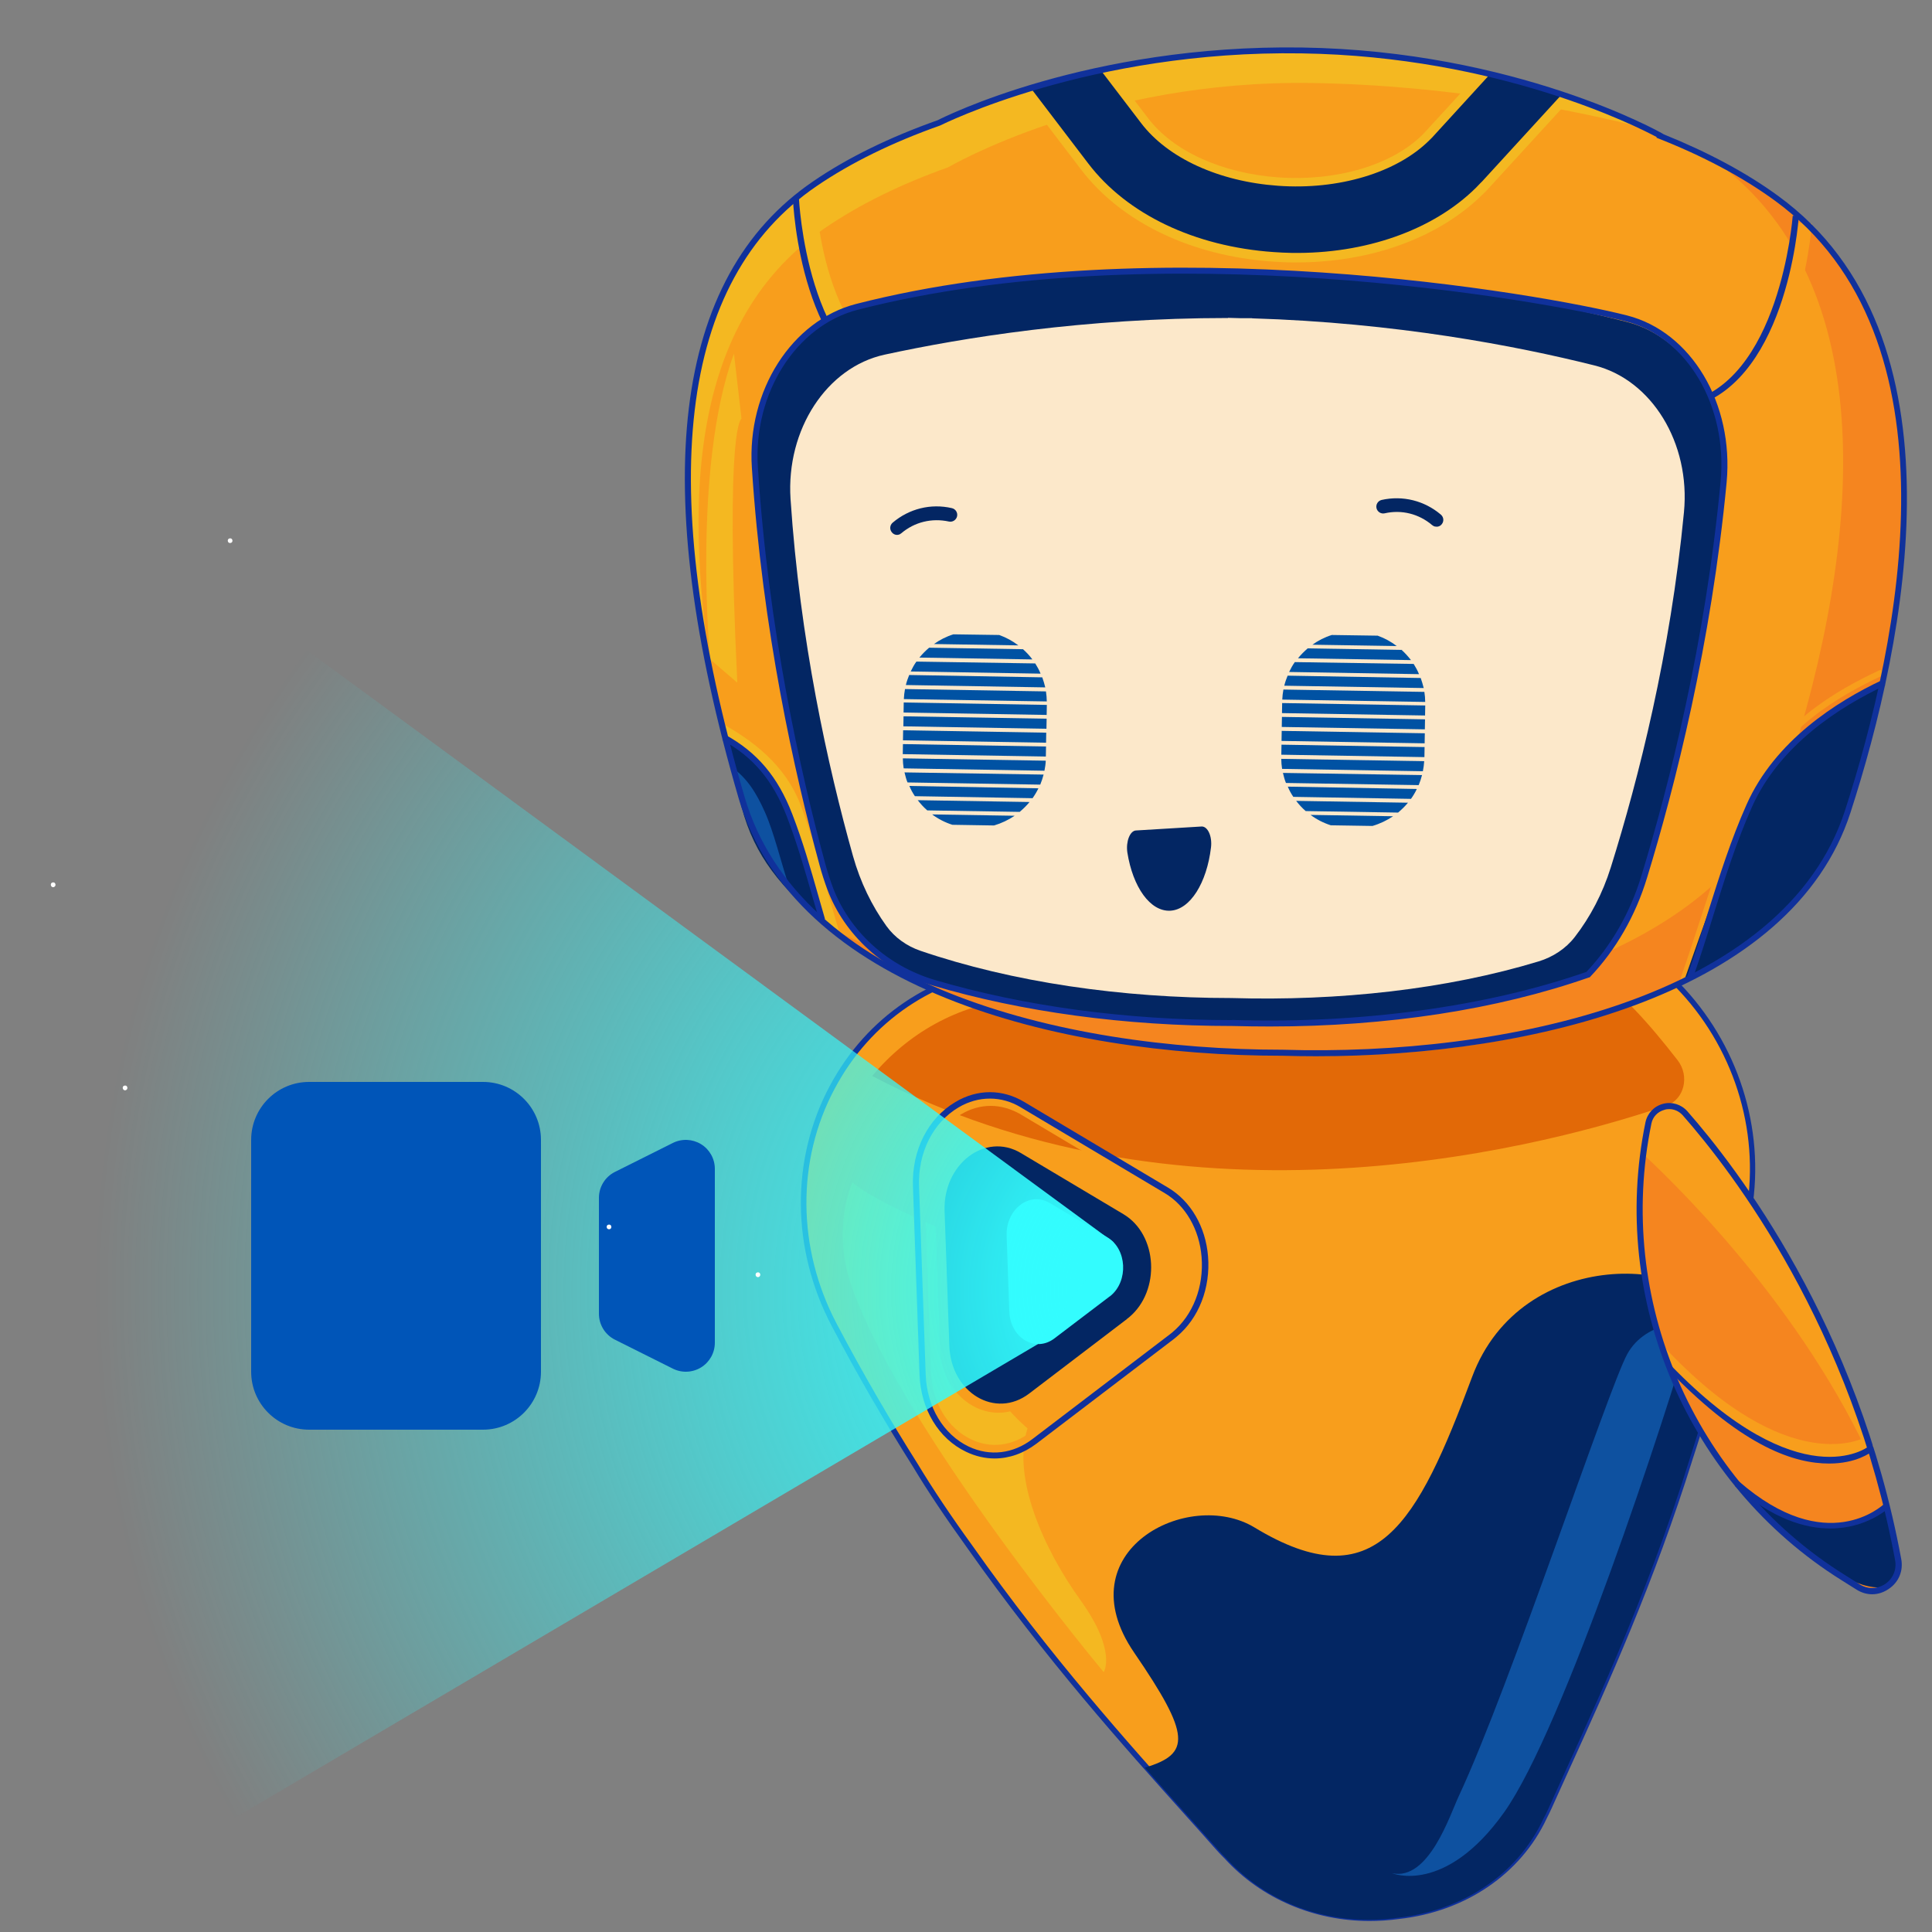 <svg width="100" height="100" viewBox="0 0 100 100" fill="none" xmlns="http://www.w3.org/2000/svg">
<rect x="0" y="0" width="100" height="100" fill="#808080" stroke="none"/>
<mask id="mask0_15740_102805" style="mask-type:alpha" maskUnits="userSpaceOnUse" x="0" y="0" width="100" height="100">
<rect width="100" height="100" fill="#D9D9D9"/>
</mask>
<g mask="url(#mask0_15740_102805)">
<path d="M2.663 45.882C2.619 45.829 2.619 45.749 2.663 45.705C2.716 45.661 2.795 45.661 2.839 45.705C2.884 45.758 2.884 45.838 2.839 45.882C2.787 45.935 2.707 45.935 2.663 45.882Z" fill="white"/>
<path d="M11.823 28.074C11.778 28.021 11.778 27.941 11.823 27.897C11.876 27.853 11.955 27.853 11.999 27.897C12.043 27.95 12.043 28.03 11.999 28.074C11.946 28.118 11.867 28.118 11.823 28.074Z" fill="white"/>
<path d="M43.172 68.556C38.949 60.505 43.612 50.985 52.287 50.044L55.64 49.683C55.666 49.683 55.684 49.674 55.71 49.674L64.078 48.768L72.401 47.589C72.428 47.589 72.445 47.589 72.472 47.58L75.806 47.105C84.429 45.882 91.987 53.871 90.535 62.634C90.06 65.494 89.488 68.169 88.846 70.676C88.512 72.137 88.045 73.756 87.5 75.436C85.15 82.977 82.317 88.793 80.188 93.535C80.109 93.72 80.021 93.896 79.924 94.072C78.507 97.108 75.578 98.85 72.392 99.202C69.225 99.651 65.855 98.7 63.506 96.131C63.356 95.981 63.215 95.841 63.083 95.682C59.511 91.661 54.918 86.769 50.22 80.109C49.155 78.63 48.178 77.196 47.386 75.868C45.961 73.615 44.553 71.187 43.172 68.556Z" fill="#F89E1C"/>
<path d="M70.888 99.43C68.02 99.43 65.292 98.278 63.4 96.21C63.26 96.069 63.11 95.92 62.969 95.761C62.459 95.18 61.922 94.582 61.368 93.966C58.139 90.368 54.127 85.88 50.106 80.179C48.971 78.604 48.011 77.178 47.264 75.929C45.768 73.562 44.342 71.099 43.04 68.617C40.955 64.649 40.92 60.003 42.952 56.202C44.853 52.639 48.249 50.342 52.27 49.902L64.06 48.618L75.789 46.955C79.863 46.374 83.91 47.8 86.902 50.861C89.964 53.994 91.371 58.402 90.676 62.643C90.228 65.344 89.656 68.054 88.987 70.694C88.67 72.075 88.222 73.677 87.632 75.463C85.617 81.921 83.215 87.209 81.279 91.459C80.945 92.189 80.628 92.893 80.32 93.579C80.241 93.746 80.162 93.922 80.056 94.125C78.71 97.002 75.85 98.946 72.419 99.325C71.9 99.395 71.39 99.43 70.888 99.43ZM43.295 68.494C44.597 70.966 46.014 73.421 47.51 75.788C48.258 77.029 49.208 78.454 50.343 80.02C54.355 85.713 58.367 90.192 61.588 93.781C62.142 94.397 62.679 94.996 63.189 95.576C63.33 95.726 63.471 95.876 63.612 96.025C65.776 98.392 69.049 99.527 72.375 99.061C75.719 98.691 78.49 96.808 79.801 94.01C79.907 93.808 79.995 93.641 80.065 93.474C80.373 92.787 80.69 92.083 81.024 91.353C82.951 87.112 85.353 81.833 87.368 75.392C87.949 73.615 88.397 72.013 88.714 70.641C89.392 68.001 89.955 65.3 90.404 62.608C91.09 58.455 89.709 54.135 86.708 51.064C83.778 48.063 79.819 46.673 75.833 47.236L64.104 48.899L52.305 50.184C48.381 50.606 45.064 52.85 43.207 56.343C41.219 60.056 41.254 64.605 43.295 68.494Z" fill="#10319B"/>
<path d="M58.702 85.536C55.112 80.292 61.5 76.984 64.932 79.061C71.214 82.87 73.361 78.876 76.194 71.274C78.754 64.402 87.967 64.965 89.216 68.423C88.917 69.883 89.154 69.382 88.811 70.737C88.477 72.198 88.01 73.817 87.465 75.497C85.116 83.038 82.283 88.853 80.153 93.596C80.074 93.781 79.986 93.957 79.889 94.133C78.473 97.168 75.543 98.91 72.358 99.262C69.19 99.711 65.82 98.761 63.471 96.192C63.321 96.042 63.181 95.901 63.049 95.743C61.887 94.432 60.603 93.024 59.256 91.493C61.632 90.78 61.65 89.839 58.702 85.536Z" fill="#032663"/>
<path d="M45.143 55.692C46.973 53.51 49.524 52.014 52.595 51.689L55.965 51.328C55.991 51.328 56.009 51.319 56.035 51.319L64.447 50.422L72.814 49.225C72.841 49.225 72.859 49.225 72.885 49.216L76.237 48.732C80.883 48.063 83.98 51.205 86.831 54.874C87.473 55.701 87.174 56.915 86.259 57.223C78.569 59.836 60.778 63.901 45.143 55.692Z" fill="#E26907"/>
<path d="M44.131 61.2C45.196 62.229 50.273 64.27 50.273 64.27C50.273 64.27 49.296 66.206 50.229 69.567C50.933 72.084 53.185 73.931 53.185 73.931C52.367 76.465 54.012 80.17 55.922 82.818C57.831 85.475 57.127 86.549 57.127 86.549C57.127 86.549 46.885 74.292 44.114 66.681C42.996 63.593 44.131 61.2 44.131 61.2Z" fill="#F4B821"/>
<path d="M87.632 68.405C87.632 68.405 85.213 68.291 84.227 70.086C83.242 71.881 78.147 87.322 75.516 92.945C75.041 93.957 73.95 97.371 72.05 96.957C72.05 96.957 74.786 98.101 77.839 93.825C80.901 89.548 86.233 73.28 87.632 68.405Z" fill="#0E51A0"/>
<path d="M51.513 75.427C51.003 75.427 50.493 75.312 50.009 75.084C48.566 74.397 47.633 72.849 47.563 71.045L47.228 61.516C47.167 59.659 48.011 57.979 49.454 57.125C50.616 56.439 51.944 56.439 53.097 57.125L60.365 61.454C61.553 62.158 62.336 63.505 62.459 65.053C62.591 66.707 61.975 68.282 60.813 69.259C60.778 69.285 60.743 69.32 60.699 69.347L60.655 69.382L53.73 74.661C53.044 75.163 52.279 75.427 51.513 75.427ZM51.276 57.24C50.765 57.24 50.246 57.381 49.771 57.662C48.53 58.392 47.8 59.862 47.853 61.481L48.187 71.01C48.24 72.585 49.041 73.922 50.273 74.503C51.285 74.987 52.402 74.846 53.334 74.133L60.303 68.828C60.338 68.801 60.365 68.775 60.4 68.749C61.403 67.904 61.94 66.531 61.825 65.079C61.72 63.742 61.051 62.581 60.039 61.974L52.771 57.645C52.288 57.381 51.786 57.24 51.276 57.24Z" fill="#F89E1C"/>
<path d="M51.477 75.49C50.984 75.49 50.483 75.375 50.008 75.146C48.582 74.469 47.658 72.938 47.597 71.152L47.254 61.385C47.192 59.546 48.028 57.883 49.453 57.039C50.588 56.361 51.891 56.361 53.017 57.039L60.461 61.473C61.631 62.168 62.405 63.497 62.528 65.028C62.66 66.673 62.053 68.231 60.901 69.19C60.865 69.216 60.83 69.251 60.795 69.278L60.751 69.313L53.659 74.715C52.973 75.234 52.234 75.49 51.477 75.49ZM51.239 56.863C50.685 56.863 50.131 57.012 49.612 57.32C48.292 58.103 47.509 59.661 47.57 61.385L47.914 71.152C47.975 72.824 48.829 74.249 50.14 74.874C51.231 75.393 52.445 75.252 53.448 74.478L60.584 69.04C60.619 69.014 60.654 68.987 60.681 68.961C61.754 68.064 62.317 66.603 62.194 65.063C62.08 63.638 61.367 62.397 60.285 61.755L52.841 57.32C52.339 57.012 51.785 56.863 51.239 56.863Z" fill="#10319B"/>
<path d="M51.689 73.123C51.293 73.123 50.906 73.035 50.528 72.859C49.419 72.331 48.698 71.152 48.654 69.761L48.398 62.626C48.346 61.209 48.997 59.925 50.105 59.273C51.003 58.745 52.024 58.745 52.912 59.273L58.35 62.511C59.265 63.057 59.863 64.086 59.96 65.265C60.066 66.532 59.59 67.729 58.702 68.477L58.614 68.547L58.42 68.292L58.596 68.556L53.396 72.516C52.868 72.92 52.279 73.123 51.689 73.123ZM51.513 59.502C51.144 59.502 50.774 59.608 50.422 59.81C49.525 60.347 48.988 61.411 49.032 62.599L49.287 69.735C49.331 70.879 49.912 71.856 50.801 72.278C51.531 72.621 52.34 72.524 53.009 72.014L58.191 68.063L58.411 68.292L58.218 68.046L58.288 67.993C59.019 67.377 59.406 66.374 59.327 65.318C59.247 64.341 58.763 63.497 58.024 63.057L52.587 59.819C52.243 59.608 51.874 59.502 51.513 59.502Z" fill="#F89E1C"/>
<path d="M58.368 68.239C58.394 68.221 58.421 68.195 58.447 68.177C60.075 66.814 59.934 63.91 58.148 62.845L52.834 59.678C50.995 58.587 48.804 60.25 48.892 62.687L49.138 69.664C49.226 72.093 51.523 73.465 53.273 72.128L58.342 68.265C58.342 68.248 58.35 68.239 58.368 68.239Z" fill="#032663"/>
<path d="M57.452 67.095C57.47 67.086 57.479 67.069 57.496 67.06C58.411 66.294 58.332 64.658 57.329 64.051L54.329 62.264C53.291 61.649 52.059 62.59 52.103 63.954L52.243 67.887C52.296 69.26 53.59 70.025 54.575 69.277L57.435 67.104C57.435 67.104 57.444 67.104 57.452 67.095Z" fill="#33FCFE"/>
<path d="M87.21 57.619C90.017 60.804 96.053 68.811 98.244 80.751C98.455 81.912 97.179 82.775 96.176 82.15L95.393 81.657C87.448 76.686 83.427 67.307 85.318 58.13C85.503 57.25 86.621 56.951 87.21 57.619Z" fill="#F5851F"/>
<path d="M85.327 58.129C85.512 57.249 86.62 56.95 87.21 57.628C89.674 60.426 94.645 66.963 97.293 76.615C93.879 68.433 87.351 61.878 85.054 59.739C85.125 59.194 85.213 58.666 85.327 58.129Z" fill="#F89E1C"/>
<path d="M94.654 75.516C92.815 75.516 90.219 74.786 86.33 70.624L86.093 69.674C92.639 76.669 96.546 74.399 96.581 74.372L96.977 74.865C96.898 74.918 96.106 75.516 94.654 75.516Z" fill="#F89E1C"/>
<path d="M97.654 77.927C97.654 77.927 94.812 81.051 89.981 76.722C89.981 76.722 94.865 82.547 97.469 82.142C97.469 82.142 99.15 81.878 97.654 77.927Z" fill="#032663"/>
<path d="M96.906 82.519C96.624 82.519 96.352 82.44 96.097 82.281L95.313 81.788C87.351 76.808 83.277 67.288 85.168 58.094C85.265 57.627 85.608 57.258 86.075 57.135C86.532 57.011 87.016 57.161 87.333 57.513C89.92 60.452 96.176 68.599 98.411 80.715C98.516 81.313 98.279 81.894 97.768 82.237C97.504 82.422 97.205 82.519 96.906 82.519ZM86.4 57.407C86.321 57.407 86.233 57.416 86.154 57.443C85.802 57.539 85.547 57.803 85.477 58.155C83.611 67.218 87.632 76.615 95.481 81.516L96.264 82.008C96.677 82.264 97.179 82.255 97.583 81.982C97.979 81.709 98.173 81.252 98.094 80.777C95.876 68.731 89.665 60.645 87.095 57.724C86.911 57.522 86.664 57.407 86.4 57.407Z" fill="#10319B"/>
<path d="M94.733 79.114C93.422 79.114 91.741 78.613 89.797 76.915L90.008 76.677C94.548 80.637 97.425 77.935 97.549 77.821L97.769 78.05C97.742 78.059 96.633 79.114 94.733 79.114Z" fill="#10319B"/>
<path d="M94.68 75.753C92.92 75.753 90.298 74.952 86.453 71.001L86.488 70.676C93.184 77.565 96.66 74.908 96.695 74.882L96.897 75.128C96.827 75.181 96.088 75.753 94.68 75.753Z" fill="#10319B"/>
<path d="M57.637 64.297L3.106 24.274V99.43L53.713 69.576L57.637 64.297Z" fill="url(#paint0_radial_15740_102805)"/>
<path d="M13 59C13 57.343 14.343 56 16 56H25C26.657 56 28 57.343 28 59V71C28 72.657 26.657 74 25 74H16C14.343 74 13 72.657 13 71V59Z" fill="#0055B8"/>
<path d="M31.829 60.658C31.321 60.912 31 61.432 31 62V68C31 68.568 31.321 69.088 31.829 69.342L34.829 70.842C35.294 71.074 35.846 71.049 36.289 70.776C36.731 70.503 37 70.02 37 69.5V60.5C37 59.98 36.731 59.497 36.289 59.224C35.846 58.951 35.294 58.926 34.829 59.158L31.829 60.658Z" fill="#0055B8"/>
<path d="M31.434 63.593C31.39 63.541 31.39 63.461 31.434 63.417C31.487 63.373 31.567 63.373 31.611 63.417C31.655 63.47 31.655 63.549 31.611 63.593C31.567 63.638 31.487 63.638 31.434 63.593Z" fill="white"/>
<path d="M39.142 66.066C39.098 66.013 39.098 65.933 39.142 65.889C39.195 65.845 39.274 65.845 39.319 65.889C39.363 65.942 39.363 66.022 39.319 66.066C39.266 66.119 39.195 66.119 39.142 66.066Z" fill="white"/>
<path d="M6.385 56.396C6.341 56.343 6.341 56.264 6.385 56.22C6.438 56.176 6.517 56.176 6.561 56.22C6.605 56.273 6.605 56.352 6.561 56.396C6.508 56.449 6.438 56.449 6.385 56.396Z" fill="white"/>
<path d="M91.943 10.248C90.193 8.974 88.114 7.892 85.793 6.973L85.94 7.008C85.94 7.008 78.524 2.763 67.375 2.598C56.26 2.434 48.636 6.323 48.593 6.349C46.185 7.198 44.01 8.247 42.191 9.494C33.398 15.489 34.767 28.813 38.397 41.271C41.039 50.332 53.263 54.482 66.404 54.482C79.538 54.88 92.74 50.973 95.651 41.99C99.645 29.662 100.555 16.511 91.943 10.248Z" fill="#F89E1C"/>
<path d="M91.944 10.3C91.025 9.633 90.02 9.017 88.929 8.446C97.358 14.77 96.44 27.851 92.463 40.135C89.552 49.136 76.35 53.052 63.217 52.654C55.749 52.654 48.125 50.722 42.607 47.846C48.212 52.056 57.369 54.629 66.396 54.629C79.529 55.027 92.732 51.112 95.643 42.111C99.645 29.748 100.555 16.572 91.944 10.3Z" fill="#F5851F"/>
<path d="M87.612 21.831L87.439 20.912C92.195 20.003 92.836 11.599 92.844 11.513L93.78 11.582C93.754 11.955 93.07 20.782 87.612 21.831Z" fill="#F89E1C"/>
<path d="M47.484 20.652C41.481 18.997 41.29 10.343 41.282 9.979L42.217 9.962C42.217 10.049 42.408 18.278 47.736 19.751L47.484 20.652Z" fill="#F4B821"/>
<path d="M67.08 10.144C66.76 10.144 66.439 10.135 66.11 10.109C62.922 9.884 60.15 8.602 58.686 6.687L56.641 4.01L57.386 3.447L59.431 6.124C60.73 7.831 63.26 8.974 66.179 9.182C69.185 9.39 72.044 8.55 73.638 6.964C73.681 6.921 73.725 6.878 73.768 6.826L76.722 3.603L77.415 4.235L74.461 7.467C74.409 7.527 74.357 7.579 74.297 7.631C72.685 9.217 69.982 10.144 67.08 10.144Z" fill="#F4B821"/>
<path d="M67.098 13.583C67.011 13.583 66.924 13.583 66.829 13.583C66.509 13.574 66.18 13.566 65.868 13.54C61.649 13.245 58.036 11.504 55.948 8.766L53.029 4.937L53.774 4.374L56.693 8.203C58.617 10.724 61.986 12.327 65.937 12.613C66.24 12.63 66.543 12.647 66.855 12.647C70.572 12.699 73.924 11.521 76.064 9.416C76.142 9.338 76.211 9.269 76.289 9.191L76.376 9.095L80.43 4.668L81.123 5.301L76.974 9.832C76.887 9.918 76.809 10.005 76.722 10.083C74.444 12.318 70.953 13.583 67.098 13.583Z" fill="#F4B821"/>
<path d="M42.658 11.833C44.486 10.577 46.652 9.52 49.069 8.663C49.121 8.637 56.779 4.132 67.885 4.296C75.189 4.409 81.573 5.726 85.099 6.618C82.873 5.526 76.332 2.746 67.374 2.607C56.26 2.442 48.636 6.367 48.584 6.393C46.176 7.25 44.001 8.307 42.173 9.563C34.333 14.961 34.706 26.145 37.27 37.398C35.278 26.942 35.347 16.858 42.658 11.833Z" fill="#F4B821"/>
<path d="M46.644 20.358C41.454 19.198 41.047 10.586 41.039 10.214L41.35 10.205C41.35 10.292 41.758 18.946 46.713 20.055L46.644 20.358Z" fill="#10319B"/>
<path d="M56.33 8.464L53.41 4.635C54.458 4.314 55.671 3.985 57.023 3.699L59.067 6.376C60.453 8.195 63.104 9.399 66.154 9.616C69.29 9.841 72.287 8.94 73.976 7.268C74.028 7.216 74.072 7.173 74.124 7.121L77.078 3.89C78.455 4.219 79.694 4.591 80.777 4.955L76.723 9.382L76.627 9.477C76.549 9.555 76.471 9.642 76.393 9.72C74.167 11.92 70.65 13.15 66.855 13.09C66.543 13.081 66.232 13.073 65.92 13.047C61.831 12.761 58.331 11.089 56.33 8.464Z" fill="#032663"/>
<path d="M87.196 21.155L87.135 20.852C92.125 19.89 92.784 11.253 92.792 11.166L93.104 11.192C93.087 11.556 92.42 20.15 87.196 21.155Z" fill="#10319B"/>
<path d="M63.788 53.043C70.277 53.242 76.792 52.437 82.198 50.548C83.471 49.223 84.485 47.516 85.1 45.515C86.668 40.386 88.444 33.196 89.215 25.105C89.596 21.128 87.404 17.473 84.19 16.658C79.807 15.541 73.041 14.215 64.984 13.964V13.955C64.759 13.955 64.534 13.955 64.308 13.955C64.083 13.947 63.858 13.947 63.633 13.938V13.947C55.576 13.955 48.931 14.873 44.513 15.861C41.273 16.589 38.813 20.366 39.073 24.36C39.601 32.468 41.16 39.702 42.572 44.883C42.685 45.298 42.815 45.697 42.962 46.087C43.863 48.469 45.89 50.245 48.333 50.973C53.046 52.359 58.409 53.043 63.788 53.043Z" fill="#032663"/>
<path d="M42.607 47.854L43.56 48.669C43.404 48.131 43.136 47.213 42.954 46.572C42.477 44.883 41.94 42.959 41.438 41.66C40.632 39.563 38.925 38.299 37.279 37.398L37.47 38.177C38.995 39.018 39.999 39.997 40.727 41.885C41.221 43.159 41.749 45.056 42.217 46.728C42.399 47.378 42.443 47.308 42.607 47.854Z" fill="#F4B821"/>
<path d="M87.144 50.818C87.127 50.818 87.109 50.818 87.092 50.809C87.014 50.783 86.971 50.688 86.997 50.61C87.361 49.579 87.716 48.47 88.071 47.396C88.807 45.143 89.561 42.813 90.401 40.916C91.909 37.52 95.045 35.735 97.271 34.696C97.349 34.661 97.445 34.696 97.479 34.773C97.514 34.851 97.479 34.947 97.401 34.981C95.218 36.004 92.151 37.745 90.687 41.045C89.856 42.925 89.093 45.247 88.366 47.491C88.019 48.565 87.655 49.683 87.291 50.714C87.265 50.783 87.205 50.818 87.144 50.818Z" fill="#F89E1C"/>
<path d="M37.469 38.178C37.703 39.426 38.058 40.535 38.388 41.782C39.072 44.364 40.432 45.914 42.676 47.881C42.095 45.897 41.575 44.008 40.9 42.233C40.094 40.171 38.916 38.975 37.469 38.178Z" fill="#032663"/>
<path d="M38.492 41.894C38.249 41.167 38.084 40.456 37.885 39.72C38.648 40.257 39.141 41.019 39.583 42.016C40.06 43.072 40.424 44.641 40.839 45.871C39.627 44.866 38.968 43.324 38.492 41.894Z" fill="#0E51A0"/>
<path d="M42.416 47.664C42.295 47.257 42.182 46.867 42.07 46.477C41.654 45.022 41.255 43.644 40.718 42.241C39.999 40.387 38.977 39.174 37.392 38.308L37.539 38.03C39.194 38.94 40.259 40.205 41.004 42.128C41.55 43.54 41.948 44.926 42.364 46.39C42.477 46.772 42.59 47.17 42.702 47.569L42.416 47.664Z" fill="#10319B"/>
<path d="M97.557 35.397C97.063 37.415 96.492 39.269 95.929 41.296C94.837 45.238 92.472 48.028 87.153 50.808C88.262 47.646 89.345 44.58 90.583 41.773C92.047 38.489 95.244 36.48 97.557 35.397Z" fill="#032663"/>
<path d="M63.736 51.658C69.298 51.823 74.877 51.208 79.642 49.761C80.378 49.536 81.045 49.103 81.513 48.496C82.31 47.465 82.951 46.252 83.376 44.892C84.822 40.275 86.46 33.803 87.161 26.518C87.508 22.931 85.489 19.648 82.518 18.912C78.472 17.898 72.235 16.703 64.811 16.477V16.469C64.603 16.469 64.395 16.469 64.187 16.469C63.979 16.46 63.771 16.46 63.563 16.451V16.46C56.13 16.46 49.858 17.474 45.786 18.357C42.797 19.007 40.684 22.23 40.918 25.825C41.403 33.128 42.841 39.642 44.149 44.303C44.53 45.663 45.128 46.885 45.882 47.933C46.315 48.531 46.93 48.964 47.623 49.206C52.413 50.844 58.071 51.658 63.736 51.658Z" fill="#FCE8CA"/>
<path d="M65.729 53.131C65.088 53.131 64.438 53.122 63.779 53.105H63.771C58.244 53.105 52.89 52.377 48.273 51.008C45.752 50.255 43.707 48.401 42.823 46.035C42.676 45.637 42.538 45.221 42.425 44.797C41.125 40.032 39.462 32.599 38.916 24.204C38.656 20.228 40.978 16.59 44.313 15.732C59.881 11.738 79.754 15.186 84.225 16.33C87.542 17.179 89.751 20.887 89.37 24.967C88.573 33.344 86.694 40.725 85.247 45.446C84.649 47.413 83.627 49.172 82.31 50.558L82.284 50.584L82.249 50.592C77.467 52.264 71.793 53.131 65.729 53.131ZM63.788 52.793C70.441 53.001 76.939 52.108 82.111 50.306C83.384 48.964 84.372 47.257 84.952 45.351C86.39 40.647 88.27 33.283 89.058 24.932C89.431 21.008 87.317 17.439 84.147 16.633C79.694 15.498 59.898 12.05 44.391 16.035C41.203 16.858 38.977 20.358 39.228 24.187C39.765 32.556 41.429 39.971 42.719 44.719C42.832 45.135 42.962 45.533 43.109 45.932C43.967 48.201 45.925 49.986 48.359 50.714C52.951 52.074 58.278 52.801 63.771 52.801C63.779 52.793 63.779 52.793 63.788 52.793Z" fill="#10319B"/>
<path d="M87.621 50.635L87.326 50.531C87.725 49.405 88.071 48.305 88.4 47.239C89.016 45.29 89.596 43.453 90.402 41.643C91.866 38.351 95.045 36.315 97.445 35.189L97.575 35.475C95.218 36.583 92.108 38.567 90.679 41.773C89.882 43.566 89.301 45.394 88.695 47.334C88.366 48.4 88.019 49.5 87.621 50.635Z" fill="#10319B"/>
<path d="M38.163 35.336L36.751 34.123C36.751 34.123 35.824 24.187 37.99 18.305L38.38 21.674C38.388 21.683 37.513 21.796 38.163 35.336Z" fill="#F4B821"/>
<path d="M68.128 54.672C67.539 54.672 66.959 54.663 66.387 54.646C66.387 54.646 66.387 54.646 66.378 54.646C54.648 54.646 41.091 51.146 38.232 41.322C33.502 25.096 34.801 14.345 42.096 9.381C43.88 8.16 46.046 7.103 48.541 6.219C48.836 6.063 56.338 2.295 67.383 2.459C78.446 2.624 85.948 6.852 86.018 6.895L86.122 6.956C88.4 7.874 90.393 8.939 92.03 10.135C101.958 17.351 98.64 33.231 95.781 42.059C92.749 51.415 79.373 54.672 68.128 54.672ZM66.396 54.334C77.857 54.681 92.35 51.649 95.495 41.955C98.328 33.214 101.629 17.481 91.857 10.378C90.167 9.147 88.114 8.056 85.74 7.129L85.749 7.094C84.761 6.566 77.606 2.919 67.375 2.763C56.416 2.589 48.74 6.462 48.662 6.496C46.185 7.371 44.036 8.428 42.269 9.633C35.105 14.518 33.848 25.148 38.535 41.236C41.351 50.895 54.77 54.334 66.396 54.334Z" fill="#10319B"/>
<path d="M74.279 27.254C74.227 27.245 74.175 27.219 74.123 27.176C73.439 26.595 72.546 26.37 71.671 26.569C71.481 26.613 71.29 26.491 71.247 26.301C71.204 26.11 71.325 25.92 71.516 25.876C72.607 25.634 73.725 25.911 74.582 26.639C74.73 26.769 74.747 26.985 74.626 27.132C74.539 27.245 74.409 27.28 74.279 27.254Z" fill="#032663"/>
<path d="M46.497 27.678C46.549 27.67 46.601 27.644 46.653 27.6C47.337 27.02 48.229 26.803 49.113 26.994C49.304 27.037 49.494 26.916 49.538 26.725C49.581 26.535 49.46 26.344 49.269 26.301C48.177 26.05 47.06 26.327 46.202 27.055C46.055 27.184 46.038 27.401 46.159 27.548C46.246 27.661 46.376 27.704 46.497 27.678Z" fill="#032663"/>
<path d="M53.748 40.803C53.661 40.985 53.557 41.158 53.445 41.314L47.355 41.21C47.242 41.045 47.147 40.872 47.069 40.681L53.748 40.803Z" fill="#0052A3"/>
<path d="M54.016 40.092C53.973 40.265 53.913 40.438 53.843 40.612L46.973 40.499C46.904 40.334 46.861 40.152 46.817 39.979L54.016 40.092Z" fill="#0052A3"/>
<path d="M46.736 38.514L46.727 39.034L54.133 39.158L54.142 38.639L46.736 38.514Z" fill="#0052A3"/>
<path d="M54.129 39.373C54.121 39.546 54.095 39.719 54.06 39.893L46.774 39.771C46.748 39.598 46.731 39.425 46.731 39.252L54.129 39.373Z" fill="#0052A3"/>
<path d="M52.518 42.223C52.197 42.44 51.834 42.613 51.452 42.726L49.295 42.691C48.914 42.57 48.559 42.388 48.247 42.154L52.518 42.223Z" fill="#0052A3"/>
<path d="M53.436 34.132L47.588 34.036C47.736 33.854 47.909 33.681 48.091 33.525L52.951 33.603C53.133 33.768 53.297 33.941 53.436 34.132Z" fill="#0052A3"/>
<path d="M53.289 41.512C53.133 41.703 52.96 41.868 52.778 42.023L47.996 41.946C47.814 41.79 47.649 41.608 47.502 41.417L53.289 41.512Z" fill="#0052A3"/>
<path d="M51.72 32.867C52.084 32.998 52.413 33.179 52.708 33.405L48.342 33.335C48.645 33.119 48.983 32.946 49.347 32.833L51.72 32.867Z" fill="#0052A3"/>
<path d="M53.947 35.059C54.008 35.224 54.06 35.406 54.103 35.579L46.887 35.457C46.93 35.276 46.991 35.111 47.06 34.938L53.947 35.059Z" fill="#0052A3"/>
<path d="M54.138 35.787C54.164 35.96 54.181 36.133 54.181 36.306L46.783 36.185C46.791 36.012 46.809 35.839 46.843 35.665L54.138 35.787Z" fill="#0052A3"/>
<path d="M53.584 34.339C53.688 34.504 53.783 34.677 53.861 34.868L47.138 34.755C47.225 34.573 47.32 34.4 47.433 34.244L53.584 34.339Z" fill="#0052A3"/>
<path d="M46.767 37.076L46.758 37.595L54.164 37.72L54.173 37.2L46.767 37.076Z" fill="#0052A3"/>
<path d="M46.777 36.361L46.769 36.881L54.175 37.005L54.184 36.486L46.777 36.361Z" fill="#0052A3"/>
<path d="M46.746 37.799L46.738 38.319L54.144 38.443L54.153 37.923L46.746 37.799Z" fill="#0052A3"/>
<path d="M73.335 40.837C73.249 41.019 73.145 41.193 73.032 41.349L66.942 41.245C66.829 41.08 66.734 40.907 66.656 40.716L73.335 40.837Z" fill="#0052A3"/>
<path d="M73.604 40.118C73.561 40.292 73.5 40.465 73.431 40.638L66.561 40.526C66.491 40.361 66.448 40.179 66.405 40.006L73.604 40.118Z" fill="#0052A3"/>
<path d="M66.33 38.544L66.321 39.063L73.728 39.188L73.736 38.668L66.33 38.544Z" fill="#0052A3"/>
<path d="M73.716 39.399C73.707 39.572 73.681 39.745 73.647 39.919L66.361 39.797C66.335 39.624 66.318 39.451 66.318 39.278L73.716 39.399Z" fill="#0052A3"/>
<path d="M72.105 42.249C71.784 42.465 71.421 42.639 71.039 42.751L68.882 42.717C68.501 42.595 68.146 42.413 67.834 42.179L72.105 42.249Z" fill="#0052A3"/>
<path d="M73.032 34.167L67.184 34.072C67.331 33.89 67.505 33.717 67.686 33.56L72.546 33.639C72.72 33.794 72.884 33.976 73.032 34.167Z" fill="#0052A3"/>
<path d="M72.876 41.548C72.72 41.738 72.547 41.903 72.365 42.059L67.583 41.981C67.401 41.825 67.236 41.643 67.089 41.453L72.876 41.548Z" fill="#0052A3"/>
<path d="M71.308 32.902C71.672 33.032 72.001 33.214 72.295 33.439L67.929 33.37C68.232 33.153 68.57 32.98 68.934 32.867L71.308 32.902Z" fill="#0052A3"/>
<path d="M73.535 35.093C73.595 35.258 73.647 35.44 73.691 35.613L66.474 35.492C66.517 35.31 66.578 35.145 66.647 34.972L73.535 35.093Z" fill="#0052A3"/>
<path d="M73.725 35.812C73.751 35.985 73.768 36.159 73.768 36.332L66.37 36.211C66.378 36.037 66.396 35.864 66.43 35.691L73.725 35.812Z" fill="#0052A3"/>
<path d="M73.171 34.365C73.274 34.53 73.37 34.703 73.448 34.894L66.725 34.781C66.812 34.599 66.907 34.426 67.02 34.27L73.171 34.365Z" fill="#0052A3"/>
<path d="M66.353 37.107L66.344 37.627L73.75 37.751L73.759 37.232L66.353 37.107Z" fill="#0052A3"/>
<path d="M66.364 36.39L66.355 36.91L73.761 37.034L73.77 36.515L66.364 36.39Z" fill="#0052A3"/>
<path d="M66.341 37.83L66.332 38.35L73.739 38.474L73.748 37.954L66.341 37.83Z" fill="#0052A3"/>
<path d="M58.787 42.986C58.487 43.012 58.27 43.553 58.351 44.12C58.637 45.925 59.536 47.189 60.571 47.138C61.606 47.086 62.464 45.693 62.681 43.863C62.75 43.295 62.518 42.779 62.205 42.779L58.787 42.986Z" fill="#032663"/>
</g>
<defs>
<radialGradient id="paint0_radial_15740_102805" cx="0" cy="0" r="1" gradientUnits="userSpaceOnUse" gradientTransform="translate(60.937 66.805) scale(56.307 56.307)">
<stop offset="0.078" stop-color="#33FCFE"/>
<stop offset="1" stop-color="#33FCFE" stop-opacity="0"/>
</radialGradient>
</defs>
</svg>
